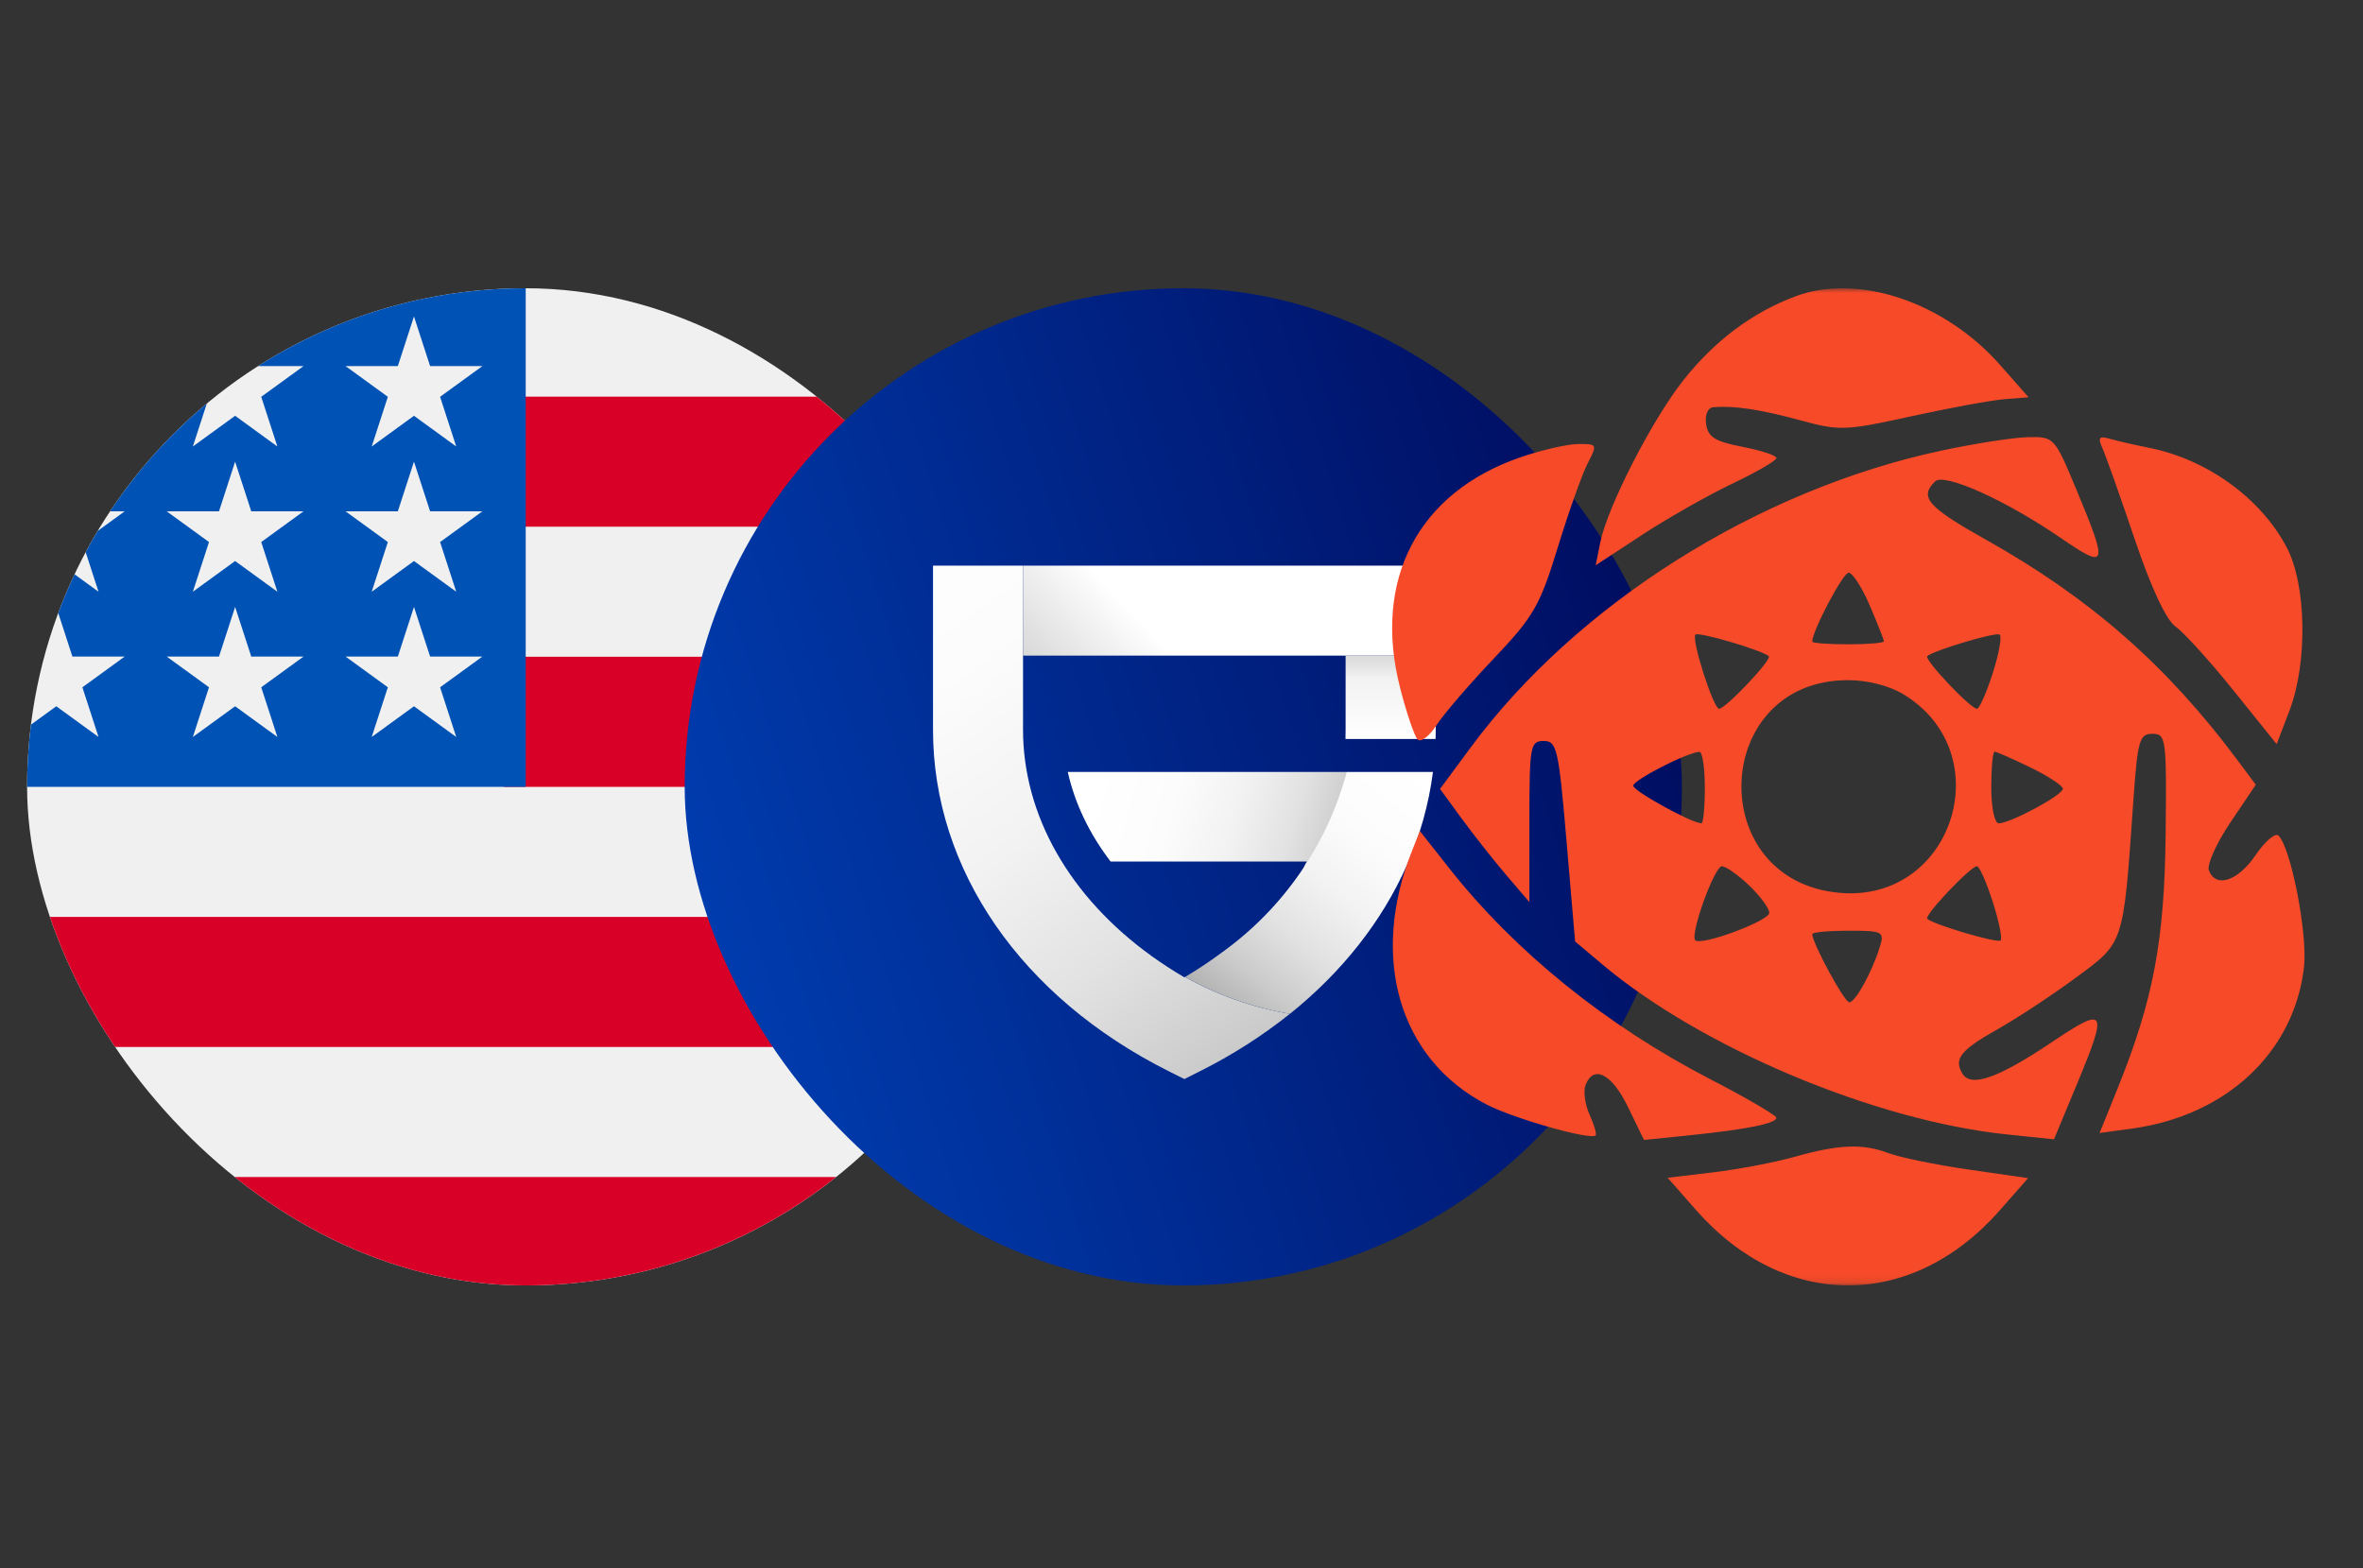 <svg width="327" height="217" viewBox="0 0 327 217" fill="none" xmlns="http://www.w3.org/2000/svg">
<rect x="0" y="0" width="327" height="217" fill="#333333" stroke="none"/>
<g clip-path="url(#clip0_337_17849)">
<path d="M72.75 177.891C110.858 177.891 141.75 146.998 141.75 108.891C141.75 70.783 110.858 39.891 72.75 39.891C34.642 39.891 3.75 70.783 3.75 108.891C3.75 146.998 34.642 177.891 72.75 177.891Z" fill="#F0F0F0"/>
<path d="M69.75 108.891H141.75C141.75 102.663 140.92 96.63 139.373 90.891H69.75V108.891Z" fill="#D80027"/>
<path d="M69.75 72.891H131.623C127.399 65.998 121.998 59.906 115.701 54.891H69.75V72.891Z" fill="#D80027"/>
<path d="M72.75 177.891C88.989 177.891 103.915 172.278 115.702 162.891H29.799C41.585 172.278 56.511 177.891 72.75 177.891Z" fill="#D80027"/>
<path d="M13.877 144.891H131.623C135.014 139.358 137.643 133.309 139.373 126.891H6.127C7.857 133.309 10.486 139.358 13.877 144.891Z" fill="#D80027"/>
<path d="M35.712 50.666H42L36.151 54.915L38.385 61.791L32.537 57.541L26.688 61.791L28.618 55.851C23.468 60.141 18.955 65.166 15.235 70.766H17.25L13.527 73.471C12.947 74.438 12.391 75.421 11.857 76.419L13.635 81.891L10.319 79.481C9.494 81.228 8.74 83.014 8.062 84.837L10.021 90.866H17.25L11.401 95.115L13.635 101.991L7.787 97.742L4.283 100.287C3.933 103.106 3.75 105.977 3.75 108.891H72.75C72.75 70.783 72.75 66.291 72.75 39.891C59.119 39.891 46.413 43.845 35.712 50.666ZM38.385 101.991L32.537 97.742L26.688 101.991L28.922 95.115L23.073 90.866H30.303L32.537 83.99L34.771 90.866H42L36.151 95.115L38.385 101.991ZM36.151 75.015L38.385 81.891L32.537 77.641L26.688 81.891L28.922 75.015L23.073 70.766H30.303L32.537 63.891L34.771 70.766H42L36.151 75.015ZM63.135 101.991L57.287 97.742L51.438 101.991L53.672 95.115L47.824 90.866H55.053L57.287 83.99L59.521 90.866H66.75L60.901 95.115L63.135 101.991ZM60.901 75.015L63.135 81.891L57.287 77.641L51.438 81.891L53.672 75.015L47.824 70.766H55.053L57.287 63.891L59.521 70.766H66.75L60.901 75.015ZM60.901 54.915L63.135 61.791L57.287 57.541L51.438 61.791L53.672 54.915L47.824 50.666H55.053L57.287 43.791L59.521 50.666H66.75L60.901 54.915Z" fill="#0052B4"/>
</g>
<g clip-path="url(#clip1_337_17849)">
<path d="M163.75 177.891C201.858 177.891 232.75 146.998 232.75 108.891C232.75 70.783 201.858 39.891 163.75 39.891C125.642 39.891 94.75 70.783 94.75 108.891C94.75 146.998 125.642 177.891 163.75 177.891Z" fill="url(#paint0_linear_337_17849)"/>
<path d="M186.371 106.833C190.724 112.642 177.978 123.87 180.842 119.233H153.692C150.755 115.392 148.735 111.191 147.765 106.833H186.371Z" fill="url(#paint1_linear_337_17849)"/>
<path d="M178.503 140.304C174.644 143.38 170.473 146.041 166.058 148.244L163.898 149.332L161.726 148.248C141.299 137.998 129.113 120.342 129.113 100.994V78.276H141.571V100.994C141.569 102.443 141.667 103.89 141.864 105.326C143.433 117.081 151.367 127.925 163.852 135.226C163.863 135.237 163.877 135.247 163.891 135.254C163.904 135.247 163.911 135.239 163.925 135.233L163.977 135.2C168.49 137.723 173.403 139.45 178.503 140.304Z" fill="url(#paint2_linear_337_17849)"/>
<path d="M198.297 106.833C197.721 111.323 196.489 115.705 194.642 119.838C191.227 127.512 185.738 134.496 178.508 140.307C173.412 139.452 168.5 137.725 163.99 135.203C165.619 134.242 167.199 133.2 168.723 132.08C168.875 131.981 169.021 131.875 169.161 131.761C177.6 125.684 183.68 116.878 186.371 106.833H198.297Z" fill="url(#paint3_linear_337_17849)"/>
<path d="M198.683 78.281H141.571V90.734H198.683V78.281Z" fill="url(#paint4_linear_337_17849)"/>
<path d="M198.683 90.733V100.994C198.683 101.418 198.67 101.843 198.657 102.269H186.191C186.204 101.843 186.21 101.418 186.21 100.994V90.733H198.683Z" fill="url(#paint5_linear_337_17849)"/>
</g>
<g clip-path="url(#clip2_337_17849)">
<mask id="mask0_337_17849" style="mask-type:luminance" maskUnits="userSpaceOnUse" x="185" y="39" width="139" height="139">
<path d="M323.75 39.891H185.75V177.891H323.75V39.891Z" fill="white"/>
</mask>
<g mask="url(#mask0_337_17849)">
<path fill-rule="evenodd" clip-rule="evenodd" d="M248.508 40.99C242.535 43.214 237.278 47.142 232.959 52.606C228.59 58.133 222.428 70.177 221.438 75.117L220.816 78.231L227.217 74.036C230.736 71.73 236.365 68.535 239.723 66.935C243.082 65.337 245.83 63.739 245.83 63.386C245.83 63.032 243.711 62.334 241.123 61.834C237.334 61.102 236.355 60.489 236.099 58.695C235.914 57.385 236.322 56.42 237.09 56.355C239.966 56.114 243.624 56.663 249.102 58.159C254.549 59.645 255.356 59.617 264.461 57.618C269.746 56.456 275.568 55.388 277.398 55.242L280.724 54.979L276.758 50.486C269.092 41.8 257.129 37.779 248.508 40.99ZM268.621 62.37C243.276 67.79 218.217 83.589 203.563 103.383L199.274 109.179L202.28 113.292C203.934 115.555 206.716 119.081 208.464 121.126L211.643 124.845V113.694C211.643 103.213 211.762 102.543 213.62 102.543C215.445 102.543 215.688 103.612 216.782 116.416L217.968 130.289L221.71 133.443C235.397 144.978 259.412 155.083 277.667 156.986L284.236 157.671L287.329 150.242C291.756 139.606 291.498 139.156 283.901 144.25C276.52 149.2 272.77 150.523 271.579 148.597C270.321 146.56 271.289 145.33 276.428 142.441C279.073 140.954 283.938 137.751 287.237 135.32C293.99 130.349 293.812 130.896 295.21 110.965C295.81 102.433 296.057 101.552 297.853 101.552C299.748 101.552 299.829 102.164 299.689 115.425C299.534 130.21 297.983 138.396 293.006 150.721L290.55 156.799L295.035 156.185C308.102 154.394 317.439 145.652 318.83 133.904C319.367 129.367 317.059 117.389 315.31 115.64C314.873 115.203 313.442 116.423 312.131 118.349C309.676 121.953 306.628 122.947 305.673 120.455C305.374 119.679 306.713 116.695 308.647 113.821L312.164 108.6L309.536 105.076C299.857 92.098 289.221 82.773 274.979 74.779C266.731 70.15 265.567 68.834 267.771 66.63C269.021 65.38 277.508 69.193 285.149 74.433C291.627 78.877 291.78 78.418 287.356 67.791C284.322 60.503 284.254 60.43 280.668 60.498C278.675 60.537 273.254 61.379 268.621 62.37ZM290.952 62.049C291.407 63.066 293.408 68.709 295.397 74.589C297.691 81.374 299.766 85.81 301.077 86.728C302.213 87.524 305.822 91.505 309.097 95.577L315.053 102.98L316.83 98.326C319.353 91.72 319.177 80.964 316.464 75.788C312.878 68.95 305.446 63.572 297.358 61.962C295.45 61.582 293.041 61.03 292.006 60.736C290.463 60.297 290.272 60.536 290.952 62.049ZM210.36 63.297C196.209 68.185 189.923 80.257 193.752 95.2C194.644 98.684 195.736 101.896 196.177 102.337C196.619 102.779 197.791 101.891 198.782 100.364C199.774 98.838 203.339 94.69 206.706 91.147C212.219 85.347 213.098 83.821 215.561 75.788C217.066 70.883 218.929 65.643 219.702 64.145C221.073 61.487 221.04 61.421 218.358 61.453C216.845 61.47 213.246 62.3 210.36 63.297ZM258.747 83.798C259.817 86.296 260.694 88.525 260.694 88.752C260.694 88.979 258.464 89.165 255.739 89.165C253.014 89.165 250.785 88.999 250.785 88.796C250.785 87.318 255.041 79.256 255.82 79.256C256.359 79.256 257.676 81.3 258.747 83.798ZM244.772 90.811C245.27 91.238 238.8 98.084 237.898 98.084C237.101 98.084 234.018 88.426 234.622 87.822C235.049 87.395 243.79 89.968 244.772 90.811ZM275.772 93.131C274.902 95.855 273.915 98.084 273.581 98.084C272.674 98.084 266.21 91.238 266.706 90.802C267.621 90.002 276.088 87.471 276.704 87.815C277.063 88.015 276.644 90.407 275.772 93.131ZM263.428 96.097C276.856 104.285 270.25 124.904 254.627 123.564C235.739 121.945 236.79 94.127 255.739 94.127C258.444 94.127 261.469 94.902 263.428 96.097ZM235.921 108.984C235.921 111.709 235.71 113.939 235.452 113.939C234.136 113.939 226.012 109.463 226.012 108.738C226.012 107.95 233.545 104.099 235.178 104.051C235.587 104.039 235.921 106.259 235.921 108.984ZM280.981 106.208C283.448 107.407 285.467 108.736 285.467 109.161C285.467 110.026 278.196 113.939 276.588 113.939C276.013 113.939 275.558 111.753 275.558 108.984C275.558 106.259 275.769 104.029 276.026 104.029C276.285 104.029 278.514 105.01 280.981 106.208ZM195.419 117.696C189.501 132.528 193.605 146.558 205.698 152.844C209.466 154.802 220.113 157.823 220.805 157.13C220.985 156.951 220.61 155.66 219.973 154.262C219.336 152.864 219.082 151.023 219.409 150.171C220.514 147.29 223.053 148.596 225.281 153.19L227.498 157.759L233.72 157.123C241.674 156.31 245.833 155.473 245.818 154.69C245.811 154.349 241.685 151.941 236.649 149.337C222.303 141.921 209.655 131.7 200.562 120.173L196.49 115.012L195.419 117.696ZM242.06 122.546C243.589 124.011 244.839 125.709 244.839 126.321C244.839 127.445 235.419 130.942 234.6 130.123C233.832 129.356 237.242 119.884 238.285 119.884C238.833 119.884 240.531 121.082 242.06 122.546ZM275.754 124.782C276.617 127.476 277.112 129.89 276.856 130.146C276.429 130.573 267.689 128 266.706 127.157C266.208 126.731 272.679 119.884 273.581 119.884C273.915 119.884 274.893 122.089 275.754 124.782ZM260.14 131.032C259.063 134.524 256.757 138.712 255.911 138.712C255.239 138.712 250.785 130.51 250.785 129.271C250.785 129.013 253.044 128.802 255.806 128.802C260.556 128.802 260.79 128.922 260.14 131.032ZM248.307 160.102C245.582 160.87 240.521 161.832 237.06 162.243L230.768 162.989L234.726 167.482C246.946 181.35 264.531 181.361 276.724 167.51L280.653 163.045L272.407 161.852C267.872 161.195 262.907 160.18 261.373 159.594C257.804 158.233 254.489 158.361 248.307 160.102Z" fill="#F64A28"/>
</g>
</g>
<defs>
<linearGradient id="paint0_linear_337_17849" x1="232.75" y1="39.891" x2="67.618" y2="92.139" gradientUnits="userSpaceOnUse">
<stop stop-color="#000756"/>
<stop offset="1" stop-color="#0042B8"/>
</linearGradient>
<linearGradient id="paint1_linear_337_17849" x1="198.954" y1="120.828" x2="151.449" y2="108.025" gradientUnits="userSpaceOnUse">
<stop offset="0.14" stop-color="#ADADAD"/>
<stop offset="0.29" stop-color="#CBCBCB"/>
<stop offset="0.43" stop-color="#E2E2E2"/>
<stop offset="0.59" stop-color="#F2F2F2"/>
<stop offset="0.77" stop-color="#FCFCFC"/>
<stop offset="1" stop-color="white"/>
</linearGradient>
<linearGradient id="paint2_linear_337_17849" x1="181.415" y1="161.394" x2="114.265" y2="67.737" gradientUnits="userSpaceOnUse">
<stop stop-color="#ADADAD"/>
<stop offset="0.17" stop-color="#CBCBCB"/>
<stop offset="0.34" stop-color="#E2E2E2"/>
<stop offset="0.52" stop-color="#F2F2F2"/>
<stop offset="0.73" stop-color="#FCFCFC"/>
<stop offset="1" stop-color="white"/>
</linearGradient>
<linearGradient id="paint3_linear_337_17849" x1="164.764" y1="147.219" x2="196.658" y2="106.789" gradientUnits="userSpaceOnUse">
<stop offset="0.15" stop-color="#ADADAD"/>
<stop offset="0.29" stop-color="#CBCBCB"/>
<stop offset="0.44" stop-color="#E2E2E2"/>
<stop offset="0.6" stop-color="#F2F2F2"/>
<stop offset="0.77" stop-color="#FCFCFC"/>
<stop offset="1" stop-color="white"/>
</linearGradient>
<linearGradient id="paint4_linear_337_17849" x1="136.081" y1="116.852" x2="163.036" y2="91.247" gradientUnits="userSpaceOnUse">
<stop offset="0.14" stop-color="#ADADAD"/>
<stop offset="0.43" stop-color="#C9C9C9"/>
<stop offset="1" stop-color="white"/>
</linearGradient>
<linearGradient id="paint5_linear_337_17849" x1="192.437" y1="84.198" x2="192.437" y2="102.269" gradientUnits="userSpaceOnUse">
<stop offset="0.09" stop-color="#ADADAD"/>
<stop offset="0.24" stop-color="#CBCBCB"/>
<stop offset="0.425" stop-color="#E2E2E2"/>
<stop offset="0.537" stop-color="#F2F2F2"/>
<stop offset="1" stop-color="white"/>
</linearGradient>
<clipPath id="clip0_337_17849">
<rect x="3.75" y="39.891" width="138" height="138" rx="69" fill="white"/>
</clipPath>
<clipPath id="clip1_337_17849">
<rect x="94.75" y="39.891" width="138" height="138" rx="69" fill="white"/>
</clipPath>
<clipPath id="clip2_337_17849">
<rect width="138" height="138" fill="white" transform="translate(185.75 39.891)"/>
</clipPath>
</defs>
</svg>
